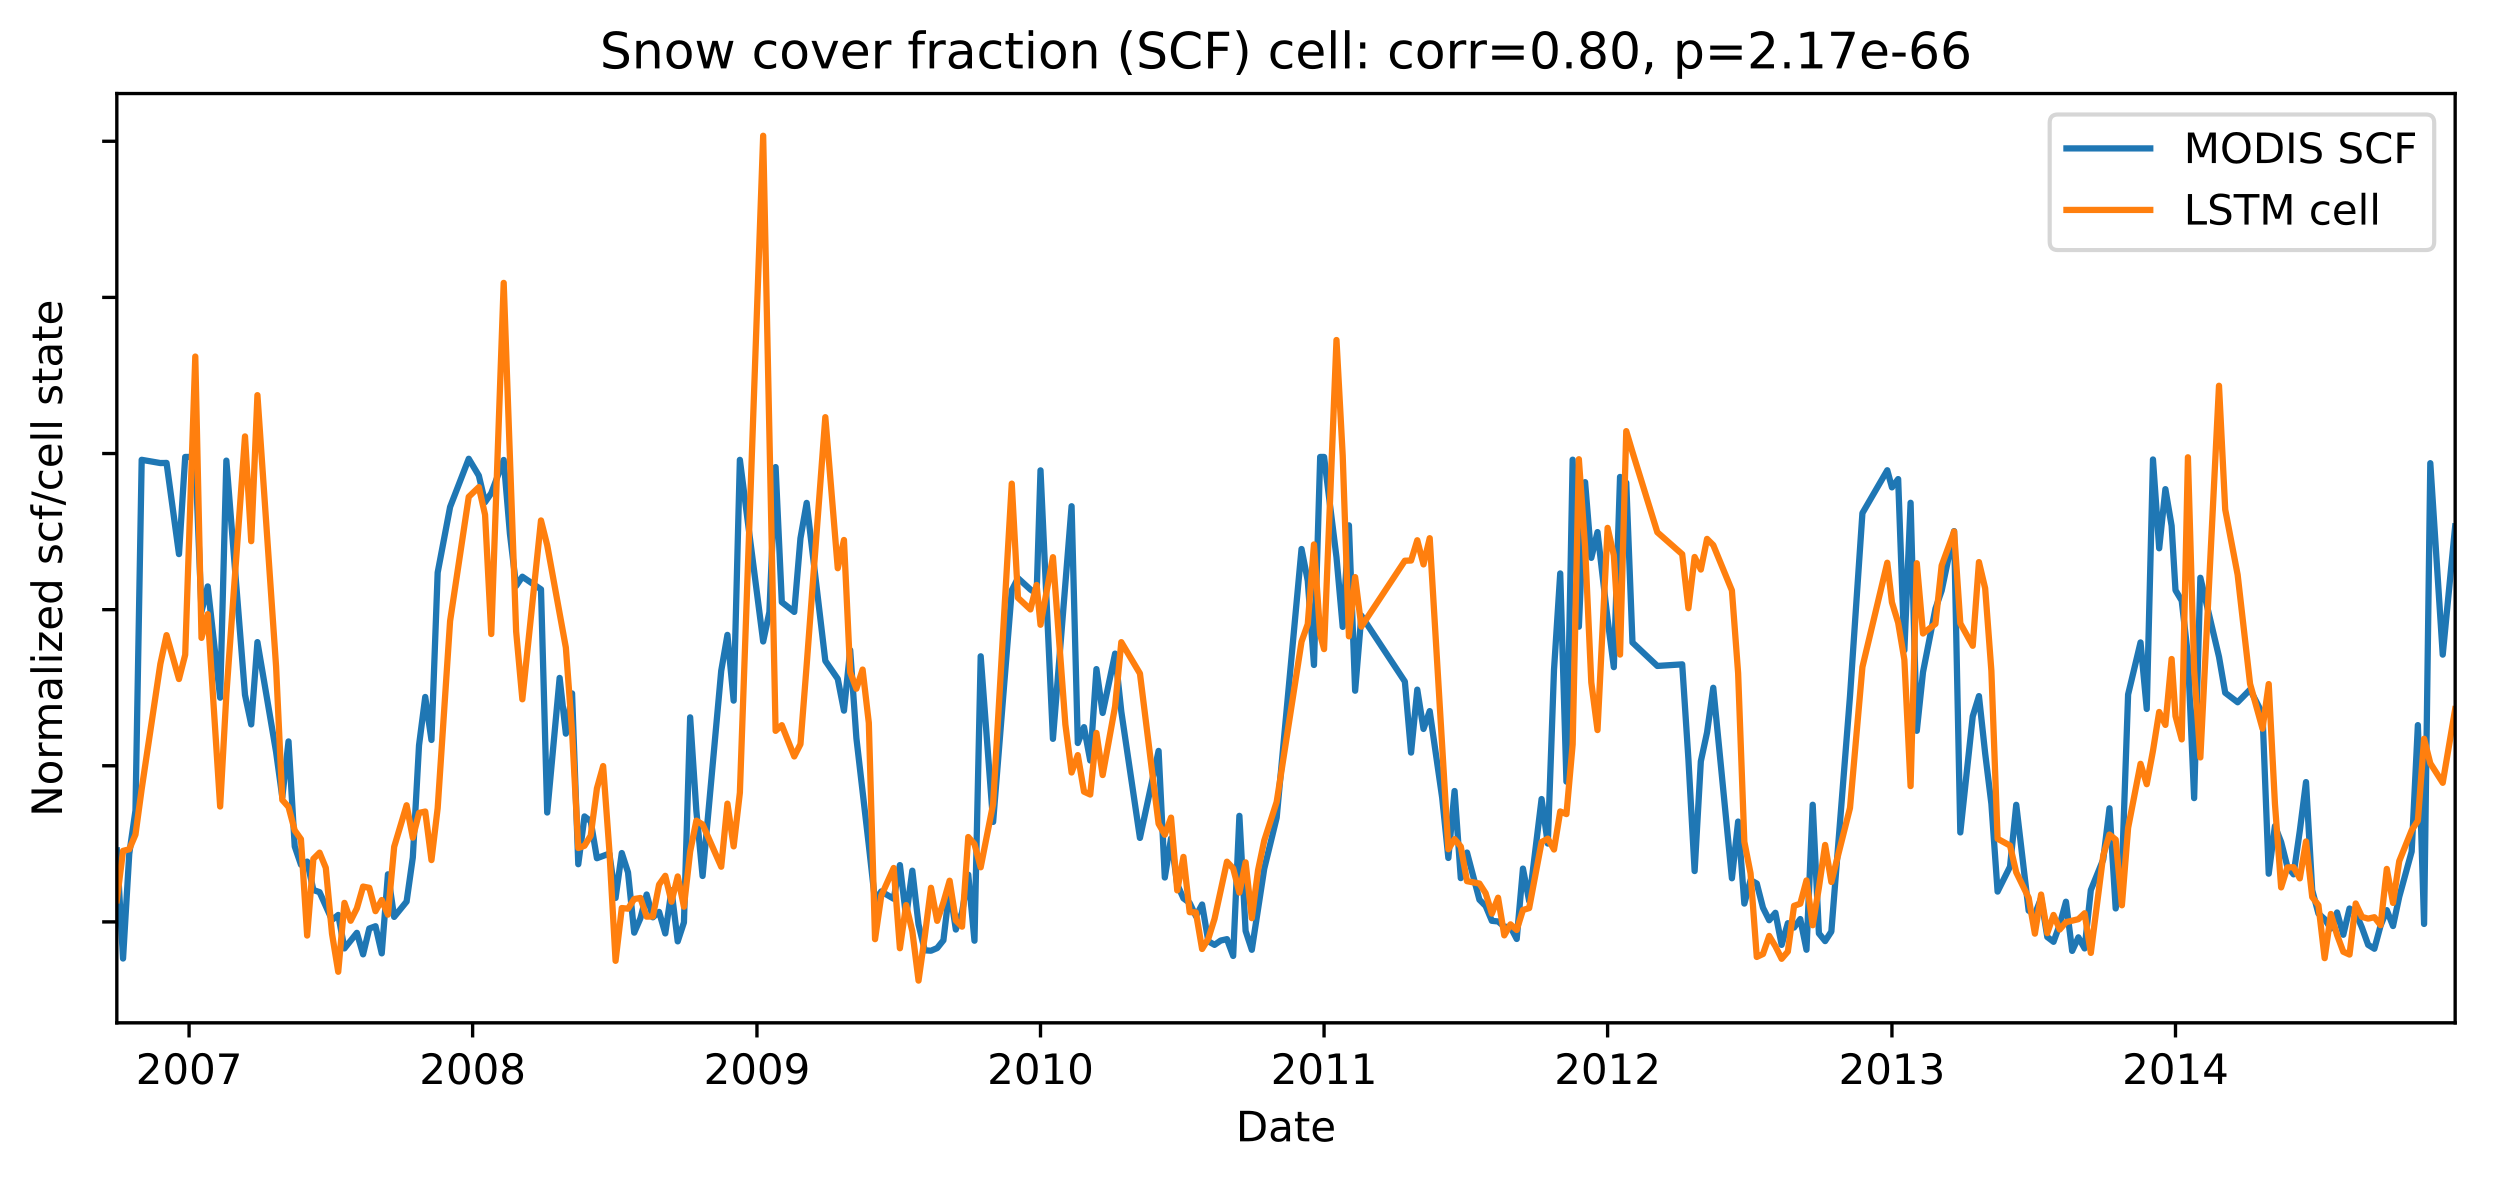 <?xml version="1.0" encoding="utf-8" standalone="no"?>
<!DOCTYPE svg PUBLIC "-//W3C//DTD SVG 1.1//EN"
  "http://www.w3.org/Graphics/SVG/1.1/DTD/svg11.dtd">
<!-- Created with matplotlib (http://matplotlib.org/) -->
<svg height="281.634pt" version="1.1" viewBox="0 0 596.578 281.634" width="596.578pt" xmlns="http://www.w3.org/2000/svg" xmlns:xlink="http://www.w3.org/1999/xlink">
 <defs>
  <style type="text/css">
*{stroke-linecap:butt;stroke-linejoin:round;}
  </style>
 </defs>
 <g id="figure_1">
  <g id="patch_1">
   <path d="M 0 281.634 
L 596.578 281.634 
L 596.578 0 
L 0 0 
z
" style="fill:#ffffff;"/>
  </g>
  <g id="axes_1">
   <g id="patch_2">
    <path d="M 27.878 244.078 
L 585.878 244.078 
L 585.878 22.318 
L 27.878 22.318 
z
" style="fill:#ffffff;"/>
   </g>
   <g id="matplotlib.axis_1">
    <g id="xtick_1">
     <g id="line2d_1">
      <defs>
       <path d="M 0 0 
L 0 3.5 
" id="m632a0d571c" style="stroke:#000000;stroke-width:0.8;"/>
      </defs>
      <g>
       <use style="stroke:#000000;stroke-width:0.8;" x="45.119" xlink:href="#m632a0d571c" y="244.078"/>
      </g>
     </g>
     <g id="text_1">
      <!-- 2007 -->
      <defs>
       <path d="M 19.188 8.297 
L 53.609 8.297 
L 53.609 0 
L 7.328 0 
L 7.328 8.297 
Q 12.938 14.109 22.625 23.891 
Q 32.328 33.688 34.812 36.531 
Q 39.547 41.844 41.422 45.531 
Q 43.312 49.219 43.312 52.781 
Q 43.312 58.594 39.234 62.25 
Q 35.156 65.922 28.609 65.922 
Q 23.969 65.922 18.812 64.312 
Q 13.672 62.703 7.812 59.422 
L 7.812 69.391 
Q 13.766 71.781 18.938 73 
Q 24.125 74.219 28.422 74.219 
Q 39.75 74.219 46.484 68.547 
Q 53.219 62.891 53.219 53.422 
Q 53.219 48.922 51.531 44.891 
Q 49.859 40.875 45.406 35.406 
Q 44.188 33.984 37.641 27.219 
Q 31.109 20.453 19.188 8.297 
z
" id="DejaVuSans-32"/>
       <path d="M 31.781 66.406 
Q 24.172 66.406 20.328 58.906 
Q 16.5 51.422 16.5 36.375 
Q 16.5 21.391 20.328 13.891 
Q 24.172 6.391 31.781 6.391 
Q 39.453 6.391 43.281 13.891 
Q 47.125 21.391 47.125 36.375 
Q 47.125 51.422 43.281 58.906 
Q 39.453 66.406 31.781 66.406 
z
M 31.781 74.219 
Q 44.047 74.219 50.516 64.516 
Q 56.984 54.828 56.984 36.375 
Q 56.984 17.969 50.516 8.266 
Q 44.047 -1.422 31.781 -1.422 
Q 19.531 -1.422 13.062 8.266 
Q 6.594 17.969 6.594 36.375 
Q 6.594 54.828 13.062 64.516 
Q 19.531 74.219 31.781 74.219 
z
" id="DejaVuSans-30"/>
       <path d="M 8.203 72.906 
L 55.078 72.906 
L 55.078 68.703 
L 28.609 0 
L 18.312 0 
L 43.219 64.594 
L 8.203 64.594 
z
" id="DejaVuSans-37"/>
      </defs>
      <g transform="translate(32.394 258.677)scale(0.1 -0.1)">
       <use xlink:href="#DejaVuSans-32"/>
       <use x="63.623" xlink:href="#DejaVuSans-30"/>
       <use x="127.246" xlink:href="#DejaVuSans-30"/>
       <use x="190.869" xlink:href="#DejaVuSans-37"/>
      </g>
     </g>
    </g>
    <g id="xtick_2">
     <g id="line2d_2">
      <g>
       <use style="stroke:#000000;stroke-width:0.8;" x="112.783" xlink:href="#m632a0d571c" y="244.078"/>
      </g>
     </g>
     <g id="text_2">
      <!-- 2008 -->
      <defs>
       <path d="M 31.781 34.625 
Q 24.75 34.625 20.719 30.859 
Q 16.703 27.094 16.703 20.516 
Q 16.703 13.922 20.719 10.156 
Q 24.75 6.391 31.781 6.391 
Q 38.812 6.391 42.859 10.172 
Q 46.922 13.969 46.922 20.516 
Q 46.922 27.094 42.891 30.859 
Q 38.875 34.625 31.781 34.625 
z
M 21.922 38.812 
Q 15.578 40.375 12.031 44.719 
Q 8.5 49.078 8.5 55.328 
Q 8.5 64.062 14.719 69.141 
Q 20.953 74.219 31.781 74.219 
Q 42.672 74.219 48.875 69.141 
Q 55.078 64.062 55.078 55.328 
Q 55.078 49.078 51.531 44.719 
Q 48 40.375 41.703 38.812 
Q 48.828 37.156 52.797 32.312 
Q 56.781 27.484 56.781 20.516 
Q 56.781 9.906 50.312 4.234 
Q 43.844 -1.422 31.781 -1.422 
Q 19.734 -1.422 13.25 4.234 
Q 6.781 9.906 6.781 20.516 
Q 6.781 27.484 10.781 32.312 
Q 14.797 37.156 21.922 38.812 
z
M 18.312 54.391 
Q 18.312 48.734 21.844 45.562 
Q 25.391 42.391 31.781 42.391 
Q 38.141 42.391 41.719 45.562 
Q 45.312 48.734 45.312 54.391 
Q 45.312 60.062 41.719 63.234 
Q 38.141 66.406 31.781 66.406 
Q 25.391 66.406 21.844 63.234 
Q 18.312 60.062 18.312 54.391 
z
" id="DejaVuSans-38"/>
      </defs>
      <g transform="translate(100.058 258.677)scale(0.1 -0.1)">
       <use xlink:href="#DejaVuSans-32"/>
       <use x="63.623" xlink:href="#DejaVuSans-30"/>
       <use x="127.246" xlink:href="#DejaVuSans-30"/>
       <use x="190.869" xlink:href="#DejaVuSans-38"/>
      </g>
     </g>
    </g>
    <g id="xtick_3">
     <g id="line2d_3">
      <g>
       <use style="stroke:#000000;stroke-width:0.8;" x="180.633" xlink:href="#m632a0d571c" y="244.078"/>
      </g>
     </g>
     <g id="text_3">
      <!-- 2009 -->
      <defs>
       <path d="M 10.984 1.516 
L 10.984 10.5 
Q 14.703 8.734 18.5 7.812 
Q 22.312 6.891 25.984 6.891 
Q 35.75 6.891 40.891 13.453 
Q 46.047 20.016 46.781 33.406 
Q 43.953 29.203 39.594 26.953 
Q 35.25 24.703 29.984 24.703 
Q 19.047 24.703 12.672 31.312 
Q 6.297 37.938 6.297 49.422 
Q 6.297 60.641 12.938 67.422 
Q 19.578 74.219 30.609 74.219 
Q 43.266 74.219 49.922 64.516 
Q 56.594 54.828 56.594 36.375 
Q 56.594 19.141 48.406 8.859 
Q 40.234 -1.422 26.422 -1.422 
Q 22.703 -1.422 18.891 -0.688 
Q 15.094 0.047 10.984 1.516 
z
M 30.609 32.422 
Q 37.25 32.422 41.125 36.953 
Q 45.016 41.5 45.016 49.422 
Q 45.016 57.281 41.125 61.844 
Q 37.25 66.406 30.609 66.406 
Q 23.969 66.406 20.094 61.844 
Q 16.219 57.281 16.219 49.422 
Q 16.219 41.5 20.094 36.953 
Q 23.969 32.422 30.609 32.422 
z
" id="DejaVuSans-39"/>
      </defs>
      <g transform="translate(167.908 258.677)scale(0.1 -0.1)">
       <use xlink:href="#DejaVuSans-32"/>
       <use x="63.623" xlink:href="#DejaVuSans-30"/>
       <use x="127.246" xlink:href="#DejaVuSans-30"/>
       <use x="190.869" xlink:href="#DejaVuSans-39"/>
      </g>
     </g>
    </g>
    <g id="xtick_4">
     <g id="line2d_4">
      <g>
       <use style="stroke:#000000;stroke-width:0.8;" x="248.297" xlink:href="#m632a0d571c" y="244.078"/>
      </g>
     </g>
     <g id="text_4">
      <!-- 2010 -->
      <defs>
       <path d="M 12.406 8.297 
L 28.516 8.297 
L 28.516 63.922 
L 10.984 60.406 
L 10.984 69.391 
L 28.422 72.906 
L 38.281 72.906 
L 38.281 8.297 
L 54.391 8.297 
L 54.391 0 
L 12.406 0 
z
" id="DejaVuSans-31"/>
      </defs>
      <g transform="translate(235.572 258.677)scale(0.1 -0.1)">
       <use xlink:href="#DejaVuSans-32"/>
       <use x="63.623" xlink:href="#DejaVuSans-30"/>
       <use x="127.246" xlink:href="#DejaVuSans-31"/>
       <use x="190.869" xlink:href="#DejaVuSans-30"/>
      </g>
     </g>
    </g>
    <g id="xtick_5">
     <g id="line2d_5">
      <g>
       <use style="stroke:#000000;stroke-width:0.8;" x="315.962" xlink:href="#m632a0d571c" y="244.078"/>
      </g>
     </g>
     <g id="text_5">
      <!-- 2011 -->
      <g transform="translate(303.237 258.677)scale(0.1 -0.1)">
       <use xlink:href="#DejaVuSans-32"/>
       <use x="63.623" xlink:href="#DejaVuSans-30"/>
       <use x="127.246" xlink:href="#DejaVuSans-31"/>
       <use x="190.869" xlink:href="#DejaVuSans-31"/>
      </g>
     </g>
    </g>
    <g id="xtick_6">
     <g id="line2d_6">
      <g>
       <use style="stroke:#000000;stroke-width:0.8;" x="383.626" xlink:href="#m632a0d571c" y="244.078"/>
      </g>
     </g>
     <g id="text_6">
      <!-- 2012 -->
      <g transform="translate(370.901 258.677)scale(0.1 -0.1)">
       <use xlink:href="#DejaVuSans-32"/>
       <use x="63.623" xlink:href="#DejaVuSans-30"/>
       <use x="127.246" xlink:href="#DejaVuSans-31"/>
       <use x="190.869" xlink:href="#DejaVuSans-32"/>
      </g>
     </g>
    </g>
    <g id="xtick_7">
     <g id="line2d_7">
      <g>
       <use style="stroke:#000000;stroke-width:0.8;" x="451.476" xlink:href="#m632a0d571c" y="244.078"/>
      </g>
     </g>
     <g id="text_7">
      <!-- 2013 -->
      <defs>
       <path d="M 40.578 39.312 
Q 47.656 37.797 51.625 33 
Q 55.609 28.219 55.609 21.188 
Q 55.609 10.406 48.188 4.484 
Q 40.766 -1.422 27.094 -1.422 
Q 22.516 -1.422 17.656 -0.516 
Q 12.797 0.391 7.625 2.203 
L 7.625 11.719 
Q 11.719 9.328 16.594 8.109 
Q 21.484 6.891 26.812 6.891 
Q 36.078 6.891 40.938 10.547 
Q 45.797 14.203 45.797 21.188 
Q 45.797 27.641 41.281 31.266 
Q 36.766 34.906 28.719 34.906 
L 20.219 34.906 
L 20.219 43.016 
L 29.109 43.016 
Q 36.375 43.016 40.234 45.922 
Q 44.094 48.828 44.094 54.297 
Q 44.094 59.906 40.109 62.906 
Q 36.141 65.922 28.719 65.922 
Q 24.656 65.922 20.016 65.031 
Q 15.375 64.156 9.812 62.312 
L 9.812 71.094 
Q 15.438 72.656 20.344 73.438 
Q 25.25 74.219 29.594 74.219 
Q 40.828 74.219 47.359 69.109 
Q 53.906 64.016 53.906 55.328 
Q 53.906 49.266 50.438 45.094 
Q 46.969 40.922 40.578 39.312 
z
" id="DejaVuSans-33"/>
      </defs>
      <g transform="translate(438.751 258.677)scale(0.1 -0.1)">
       <use xlink:href="#DejaVuSans-32"/>
       <use x="63.623" xlink:href="#DejaVuSans-30"/>
       <use x="127.246" xlink:href="#DejaVuSans-31"/>
       <use x="190.869" xlink:href="#DejaVuSans-33"/>
      </g>
     </g>
    </g>
    <g id="xtick_8">
     <g id="line2d_8">
      <g>
       <use style="stroke:#000000;stroke-width:0.8;" x="519.141" xlink:href="#m632a0d571c" y="244.078"/>
      </g>
     </g>
     <g id="text_8">
      <!-- 2014 -->
      <defs>
       <path d="M 37.797 64.312 
L 12.891 25.391 
L 37.797 25.391 
z
M 35.203 72.906 
L 47.609 72.906 
L 47.609 25.391 
L 58.016 25.391 
L 58.016 17.188 
L 47.609 17.188 
L 47.609 0 
L 37.797 0 
L 37.797 17.188 
L 4.891 17.188 
L 4.891 26.703 
z
" id="DejaVuSans-34"/>
      </defs>
      <g transform="translate(506.416 258.677)scale(0.1 -0.1)">
       <use xlink:href="#DejaVuSans-32"/>
       <use x="63.623" xlink:href="#DejaVuSans-30"/>
       <use x="127.246" xlink:href="#DejaVuSans-31"/>
       <use x="190.869" xlink:href="#DejaVuSans-34"/>
      </g>
     </g>
    </g>
    <g id="text_9">
     <!-- Date -->
     <defs>
      <path d="M 19.672 64.797 
L 19.672 8.109 
L 31.594 8.109 
Q 46.688 8.109 53.688 14.938 
Q 60.688 21.781 60.688 36.531 
Q 60.688 51.172 53.688 57.984 
Q 46.688 64.797 31.594 64.797 
z
M 9.812 72.906 
L 30.078 72.906 
Q 51.266 72.906 61.172 64.094 
Q 71.094 55.281 71.094 36.531 
Q 71.094 17.672 61.125 8.828 
Q 51.172 0 30.078 0 
L 9.812 0 
z
" id="DejaVuSans-44"/>
      <path d="M 34.281 27.484 
Q 23.391 27.484 19.188 25 
Q 14.984 22.516 14.984 16.5 
Q 14.984 11.719 18.141 8.906 
Q 21.297 6.109 26.703 6.109 
Q 34.188 6.109 38.703 11.406 
Q 43.219 16.703 43.219 25.484 
L 43.219 27.484 
z
M 52.203 31.203 
L 52.203 0 
L 43.219 0 
L 43.219 8.297 
Q 40.141 3.328 35.547 0.953 
Q 30.953 -1.422 24.312 -1.422 
Q 15.922 -1.422 10.953 3.297 
Q 6 8.016 6 15.922 
Q 6 25.141 12.172 29.828 
Q 18.359 34.516 30.609 34.516 
L 43.219 34.516 
L 43.219 35.406 
Q 43.219 41.609 39.141 45 
Q 35.062 48.391 27.688 48.391 
Q 23 48.391 18.547 47.266 
Q 14.109 46.141 10.016 43.891 
L 10.016 52.203 
Q 14.938 54.109 19.578 55.047 
Q 24.219 56 28.609 56 
Q 40.484 56 46.344 49.844 
Q 52.203 43.703 52.203 31.203 
z
" id="DejaVuSans-61"/>
      <path d="M 18.312 70.219 
L 18.312 54.688 
L 36.812 54.688 
L 36.812 47.703 
L 18.312 47.703 
L 18.312 18.016 
Q 18.312 11.328 20.141 9.422 
Q 21.969 7.516 27.594 7.516 
L 36.812 7.516 
L 36.812 0 
L 27.594 0 
Q 17.188 0 13.234 3.875 
Q 9.281 7.766 9.281 18.016 
L 9.281 47.703 
L 2.688 47.703 
L 2.688 54.688 
L 9.281 54.688 
L 9.281 70.219 
z
" id="DejaVuSans-74"/>
      <path d="M 56.203 29.594 
L 56.203 25.203 
L 14.891 25.203 
Q 15.484 15.922 20.484 11.062 
Q 25.484 6.203 34.422 6.203 
Q 39.594 6.203 44.453 7.469 
Q 49.312 8.734 54.109 11.281 
L 54.109 2.781 
Q 49.266 0.734 44.188 -0.344 
Q 39.109 -1.422 33.891 -1.422 
Q 20.797 -1.422 13.156 6.188 
Q 5.516 13.812 5.516 26.812 
Q 5.516 40.234 12.766 48.109 
Q 20.016 56 32.328 56 
Q 43.359 56 49.781 48.891 
Q 56.203 41.797 56.203 29.594 
z
M 47.219 32.234 
Q 47.125 39.594 43.094 43.984 
Q 39.062 48.391 32.422 48.391 
Q 24.906 48.391 20.391 44.141 
Q 15.875 39.891 15.188 32.172 
z
" id="DejaVuSans-65"/>
     </defs>
     <g transform="translate(294.927 272.355)scale(0.1 -0.1)">
      <use xlink:href="#DejaVuSans-44"/>
      <use x="77.002" xlink:href="#DejaVuSans-61"/>
      <use x="138.281" xlink:href="#DejaVuSans-74"/>
      <use x="177.49" xlink:href="#DejaVuSans-65"/>
     </g>
    </g>
   </g>
   <g id="matplotlib.axis_2">
    <g id="ytick_1">
     <g id="line2d_9">
      <defs>
       <path d="M 0 0 
L -3.5 0 
" id="m55b6081451" style="stroke:#000000;stroke-width:0.8;"/>
      </defs>
      <g>
       <use style="stroke:#000000;stroke-width:0.8;" x="27.878" xlink:href="#m55b6081451" y="219.994"/>
      </g>
     </g>
    </g>
    <g id="ytick_2">
     <g id="line2d_10">
      <g>
       <use style="stroke:#000000;stroke-width:0.8;" x="27.878" xlink:href="#m55b6081451" y="182.737"/>
      </g>
     </g>
    </g>
    <g id="ytick_3">
     <g id="line2d_11">
      <g>
       <use style="stroke:#000000;stroke-width:0.8;" x="27.878" xlink:href="#m55b6081451" y="145.48"/>
      </g>
     </g>
    </g>
    <g id="ytick_4">
     <g id="line2d_12">
      <g>
       <use style="stroke:#000000;stroke-width:0.8;" x="27.878" xlink:href="#m55b6081451" y="108.223"/>
      </g>
     </g>
    </g>
    <g id="ytick_5">
     <g id="line2d_13">
      <g>
       <use style="stroke:#000000;stroke-width:0.8;" x="27.878" xlink:href="#m55b6081451" y="70.966"/>
      </g>
     </g>
    </g>
    <g id="ytick_6">
     <g id="line2d_14">
      <g>
       <use style="stroke:#000000;stroke-width:0.8;" x="27.878" xlink:href="#m55b6081451" y="33.71"/>
      </g>
     </g>
    </g>
    <g id="text_10">
     <!-- Normalized scf/cell state -->
     <defs>
      <path d="M 9.812 72.906 
L 23.094 72.906 
L 55.422 11.922 
L 55.422 72.906 
L 64.984 72.906 
L 64.984 0 
L 51.703 0 
L 19.391 60.984 
L 19.391 0 
L 9.812 0 
z
" id="DejaVuSans-4e"/>
      <path d="M 30.609 48.391 
Q 23.391 48.391 19.188 42.75 
Q 14.984 37.109 14.984 27.297 
Q 14.984 17.484 19.156 11.844 
Q 23.344 6.203 30.609 6.203 
Q 37.797 6.203 41.984 11.859 
Q 46.188 17.531 46.188 27.297 
Q 46.188 37.016 41.984 42.703 
Q 37.797 48.391 30.609 48.391 
z
M 30.609 56 
Q 42.328 56 49.016 48.375 
Q 55.719 40.766 55.719 27.297 
Q 55.719 13.875 49.016 6.219 
Q 42.328 -1.422 30.609 -1.422 
Q 18.844 -1.422 12.172 6.219 
Q 5.516 13.875 5.516 27.297 
Q 5.516 40.766 12.172 48.375 
Q 18.844 56 30.609 56 
z
" id="DejaVuSans-6f"/>
      <path d="M 41.109 46.297 
Q 39.594 47.172 37.812 47.578 
Q 36.031 48 33.891 48 
Q 26.266 48 22.188 43.047 
Q 18.109 38.094 18.109 28.812 
L 18.109 0 
L 9.078 0 
L 9.078 54.688 
L 18.109 54.688 
L 18.109 46.188 
Q 20.953 51.172 25.484 53.578 
Q 30.031 56 36.531 56 
Q 37.453 56 38.578 55.875 
Q 39.703 55.766 41.062 55.516 
z
" id="DejaVuSans-72"/>
      <path d="M 52 44.188 
Q 55.375 50.25 60.062 53.125 
Q 64.75 56 71.094 56 
Q 79.641 56 84.281 50.016 
Q 88.922 44.047 88.922 33.016 
L 88.922 0 
L 79.891 0 
L 79.891 32.719 
Q 79.891 40.578 77.094 44.375 
Q 74.312 48.188 68.609 48.188 
Q 61.625 48.188 57.562 43.547 
Q 53.516 38.922 53.516 30.906 
L 53.516 0 
L 44.484 0 
L 44.484 32.719 
Q 44.484 40.625 41.703 44.406 
Q 38.922 48.188 33.109 48.188 
Q 26.219 48.188 22.156 43.531 
Q 18.109 38.875 18.109 30.906 
L 18.109 0 
L 9.078 0 
L 9.078 54.688 
L 18.109 54.688 
L 18.109 46.188 
Q 21.188 51.219 25.484 53.609 
Q 29.781 56 35.688 56 
Q 41.656 56 45.828 52.969 
Q 50 49.953 52 44.188 
z
" id="DejaVuSans-6d"/>
      <path d="M 9.422 75.984 
L 18.406 75.984 
L 18.406 0 
L 9.422 0 
z
" id="DejaVuSans-6c"/>
      <path d="M 9.422 54.688 
L 18.406 54.688 
L 18.406 0 
L 9.422 0 
z
M 9.422 75.984 
L 18.406 75.984 
L 18.406 64.594 
L 9.422 64.594 
z
" id="DejaVuSans-69"/>
      <path d="M 5.516 54.688 
L 48.188 54.688 
L 48.188 46.484 
L 14.406 7.172 
L 48.188 7.172 
L 48.188 0 
L 4.297 0 
L 4.297 8.203 
L 38.094 47.516 
L 5.516 47.516 
z
" id="DejaVuSans-7a"/>
      <path d="M 45.406 46.391 
L 45.406 75.984 
L 54.391 75.984 
L 54.391 0 
L 45.406 0 
L 45.406 8.203 
Q 42.578 3.328 38.25 0.953 
Q 33.938 -1.422 27.875 -1.422 
Q 17.969 -1.422 11.734 6.484 
Q 5.516 14.406 5.516 27.297 
Q 5.516 40.188 11.734 48.094 
Q 17.969 56 27.875 56 
Q 33.938 56 38.25 53.625 
Q 42.578 51.266 45.406 46.391 
z
M 14.797 27.297 
Q 14.797 17.391 18.875 11.75 
Q 22.953 6.109 30.078 6.109 
Q 37.203 6.109 41.297 11.75 
Q 45.406 17.391 45.406 27.297 
Q 45.406 37.203 41.297 42.844 
Q 37.203 48.484 30.078 48.484 
Q 22.953 48.484 18.875 42.844 
Q 14.797 37.203 14.797 27.297 
z
" id="DejaVuSans-64"/>
      <path id="DejaVuSans-20"/>
      <path d="M 44.281 53.078 
L 44.281 44.578 
Q 40.484 46.531 36.375 47.5 
Q 32.281 48.484 27.875 48.484 
Q 21.188 48.484 17.844 46.438 
Q 14.5 44.391 14.5 40.281 
Q 14.5 37.156 16.891 35.375 
Q 19.281 33.594 26.516 31.984 
L 29.594 31.297 
Q 39.156 29.25 43.188 25.516 
Q 47.219 21.781 47.219 15.094 
Q 47.219 7.469 41.188 3.016 
Q 35.156 -1.422 24.609 -1.422 
Q 20.219 -1.422 15.453 -0.562 
Q 10.688 0.297 5.422 2 
L 5.422 11.281 
Q 10.406 8.688 15.234 7.391 
Q 20.062 6.109 24.812 6.109 
Q 31.156 6.109 34.562 8.281 
Q 37.984 10.453 37.984 14.406 
Q 37.984 18.062 35.516 20.016 
Q 33.062 21.969 24.703 23.781 
L 21.578 24.516 
Q 13.234 26.266 9.516 29.906 
Q 5.812 33.547 5.812 39.891 
Q 5.812 47.609 11.281 51.797 
Q 16.75 56 26.812 56 
Q 31.781 56 36.172 55.266 
Q 40.578 54.547 44.281 53.078 
z
" id="DejaVuSans-73"/>
      <path d="M 48.781 52.594 
L 48.781 44.188 
Q 44.969 46.297 41.141 47.344 
Q 37.312 48.391 33.406 48.391 
Q 24.656 48.391 19.812 42.844 
Q 14.984 37.312 14.984 27.297 
Q 14.984 17.281 19.812 11.734 
Q 24.656 6.203 33.406 6.203 
Q 37.312 6.203 41.141 7.25 
Q 44.969 8.297 48.781 10.406 
L 48.781 2.094 
Q 45.016 0.344 40.984 -0.531 
Q 36.969 -1.422 32.422 -1.422 
Q 20.062 -1.422 12.781 6.344 
Q 5.516 14.109 5.516 27.297 
Q 5.516 40.672 12.859 48.328 
Q 20.219 56 33.016 56 
Q 37.156 56 41.109 55.141 
Q 45.062 54.297 48.781 52.594 
z
" id="DejaVuSans-63"/>
      <path d="M 37.109 75.984 
L 37.109 68.5 
L 28.516 68.5 
Q 23.688 68.5 21.797 66.547 
Q 19.922 64.594 19.922 59.516 
L 19.922 54.688 
L 34.719 54.688 
L 34.719 47.703 
L 19.922 47.703 
L 19.922 0 
L 10.891 0 
L 10.891 47.703 
L 2.297 47.703 
L 2.297 54.688 
L 10.891 54.688 
L 10.891 58.5 
Q 10.891 67.625 15.141 71.797 
Q 19.391 75.984 28.609 75.984 
z
" id="DejaVuSans-66"/>
      <path d="M 25.391 72.906 
L 33.688 72.906 
L 8.297 -9.281 
L 0 -9.281 
z
" id="DejaVuSans-2f"/>
     </defs>
     <g transform="translate(14.798 194.886)rotate(-90)scale(0.1 -0.1)">
      <use xlink:href="#DejaVuSans-4e"/>
      <use x="74.805" xlink:href="#DejaVuSans-6f"/>
      <use x="135.986" xlink:href="#DejaVuSans-72"/>
      <use x="177.084" xlink:href="#DejaVuSans-6d"/>
      <use x="274.496" xlink:href="#DejaVuSans-61"/>
      <use x="335.775" xlink:href="#DejaVuSans-6c"/>
      <use x="363.559" xlink:href="#DejaVuSans-69"/>
      <use x="391.342" xlink:href="#DejaVuSans-7a"/>
      <use x="443.832" xlink:href="#DejaVuSans-65"/>
      <use x="505.355" xlink:href="#DejaVuSans-64"/>
      <use x="568.832" xlink:href="#DejaVuSans-20"/>
      <use x="600.619" xlink:href="#DejaVuSans-73"/>
      <use x="652.719" xlink:href="#DejaVuSans-63"/>
      <use x="707.699" xlink:href="#DejaVuSans-66"/>
      <use x="742.904" xlink:href="#DejaVuSans-2f"/>
      <use x="776.596" xlink:href="#DejaVuSans-63"/>
      <use x="831.576" xlink:href="#DejaVuSans-65"/>
      <use x="893.1" xlink:href="#DejaVuSans-6c"/>
      <use x="920.883" xlink:href="#DejaVuSans-6c"/>
      <use x="948.666" xlink:href="#DejaVuSans-20"/>
      <use x="980.453" xlink:href="#DejaVuSans-73"/>
      <use x="1032.553" xlink:href="#DejaVuSans-74"/>
      <use x="1071.762" xlink:href="#DejaVuSans-61"/>
      <use x="1133.041" xlink:href="#DejaVuSans-74"/>
      <use x="1172.25" xlink:href="#DejaVuSans-65"/>
     </g>
    </g>
   </g>
   <g id="line2d_15">
    <path clip-path="url(#p7a833f5d2d)" d="M 27.878 202.929 
L 29.361 228.725 
L 30.844 203.752 
L 32.327 193.415 
L 33.81 109.727 
L 38.26 110.498 
L 39.743 110.472 
L 42.709 132.217 
L 44.192 109.047 
L 46.602 109.047 
L 48.085 145.939 
L 49.568 139.94 
L 52.534 166.482 
L 54.017 109.923 
L 58.466 165.828 
L 59.949 172.859 
L 61.432 153.231 
L 65.881 179.432 
L 67.365 190.227 
L 68.848 176.936 
L 70.331 201.988 
L 71.814 206.327 
L 73.297 205.608 
L 74.78 212.377 
L 76.263 212.9 
L 79.229 219.525 
L 80.712 218.336 
L 82.195 226.321 
L 85.161 222.609 
L 86.644 227.732 
L 88.127 221.577 
L 89.61 221.028 
L 91.093 227.497 
L 92.576 208.64 
L 94.06 218.794 
L 97.026 215.147 
L 98.509 204.615 
L 99.992 177.851 
L 101.475 166.325 
L 102.958 176.57 
L 104.441 136.634 
L 107.407 120.979 
L 111.856 109.479 
L 114.266 113.504 
L 115.749 119.829 
L 117.232 117.685 
L 120.198 109.766 
L 121.681 127.356 
L 123.165 139.81 
L 124.648 137.627 
L 129.097 140.633 
L 130.58 193.886 
L 133.546 161.777 
L 135.029 175.068 
L 136.512 165.476 
L 137.995 206.222 
L 139.478 194.827 
L 140.961 195.963 
L 142.444 204.798 
L 145.41 203.687 
L 146.893 214.272 
L 148.376 203.569 
L 149.86 208.169 
L 151.343 222.557 
L 152.826 219.107 
L 154.309 213.462 
L 155.792 218.898 
L 157.275 217.617 
L 158.758 222.74 
L 160.241 212.455 
L 161.724 224.635 
L 163.207 220.126 
L 164.69 171.186 
L 166.173 193.494 
L 167.656 209.032 
L 172.105 160.078 
L 173.588 151.506 
L 175.071 167.187 
L 176.555 109.74 
L 182.116 153.074 
L 183.599 146.069 
L 185.082 111.465 
L 186.565 143.691 
L 189.531 146.017 
L 191.014 128.453 
L 192.497 120.011 
L 196.947 157.7 
L 199.913 161.999 
L 201.396 169.579 
L 202.879 155.139 
L 204.362 176.152 
L 207.328 201.7 
L 208.811 215.017 
L 210.294 212.73 
L 213.26 214.468 
L 214.743 206.444 
L 216.226 218.807 
L 217.709 207.777 
L 219.192 220.61 
L 220.675 226.778 
L 222.159 226.87 
L 223.642 226.242 
L 225.125 224.387 
L 226.608 211.907 
L 228.091 221.812 
L 229.574 217.735 
L 231.057 208.731 
L 232.54 224.478 
L 234.023 156.615 
L 236.989 196.133 
L 241.438 140.868 
L 242.921 137.967 
L 245.887 140.672 
L 247.37 141.692 
L 248.297 112.249 
L 251.264 176.309 
L 255.713 120.809 
L 257.196 177.302 
L 258.679 173.525 
L 260.162 181.471 
L 261.645 159.673 
L 263.128 170.128 
L 266.094 155.975 
L 267.577 169.801 
L 272.026 199.949 
L 276.475 179.197 
L 277.959 209.398 
L 279.442 200.093 
L 280.925 211.057 
L 282.408 214.363 
L 283.891 215.474 
L 285.374 218.611 
L 286.857 215.853 
L 288.34 224.609 
L 289.823 225.471 
L 291.306 224.439 
L 292.789 224.112 
L 294.272 228.111 
L 295.755 194.696 
L 297.238 222.139 
L 298.721 226.647 
L 301.687 207.294 
L 304.654 195.114 
L 310.586 131.015 
L 312.069 138.568 
L 313.552 158.68 
L 315.035 109.047 
L 315.962 109.047 
L 318.928 133.001 
L 320.411 149.585 
L 321.894 125.369 
L 323.377 164.822 
L 324.86 146.906 
L 335.242 162.64 
L 336.725 179.589 
L 338.208 164.574 
L 339.691 173.944 
L 341.174 169.697 
L 344.14 190.305 
L 345.623 204.732 
L 347.106 188.763 
L 348.589 209.541 
L 350.072 203.452 
L 353.038 214.703 
L 354.521 216.193 
L 356.004 219.734 
L 357.487 219.891 
L 358.97 221.133 
L 360.454 221.237 
L 361.937 224.06 
L 363.42 207.28 
L 364.903 214.991 
L 367.869 190.684 
L 369.352 201.295 
L 370.835 159.817 
L 372.318 136.843 
L 373.801 186.515 
L 375.284 109.701 
L 376.767 149.545 
L 378.25 115.059 
L 379.733 133.119 
L 381.216 126.977 
L 383.626 147.807 
L 385.109 159.203 
L 386.592 113.817 
L 388.075 115.202 
L 389.559 153.322 
L 395.491 158.915 
L 401.423 158.536 
L 402.906 181.157 
L 404.389 207.855 
L 405.872 181.68 
L 407.355 174.78 
L 408.838 164.129 
L 413.287 209.58 
L 414.77 196.055 
L 416.254 215.618 
L 417.737 210.025 
L 419.22 210.835 
L 420.703 216.624 
L 422.186 219.591 
L 423.669 217.826 
L 425.152 225.471 
L 426.635 220.309 
L 428.118 221.342 
L 429.601 219.316 
L 431.084 226.634 
L 432.567 192.043 
L 434.05 222.74 
L 435.533 224.57 
L 437.016 222.296 
L 441.466 166.116 
L 444.432 122.442 
L 450.364 112.223 
L 451.476 116.3 
L 452.959 114.327 
L 454.442 155.152 
L 455.925 119.985 
L 457.408 174.388 
L 458.891 160.392 
L 461.858 145.246 
L 463.341 140.947 
L 466.307 126.742 
L 467.79 198.642 
L 470.756 170.938 
L 472.239 166.116 
L 473.722 179.785 
L 475.205 191.808 
L 476.688 212.756 
L 479.654 206.81 
L 481.137 192.056 
L 484.103 217.304 
L 485.586 218.205 
L 487.069 214.324 
L 488.553 223.603 
L 490.036 224.74 
L 491.519 220.623 
L 493.002 215.187 
L 494.485 226.909 
L 495.968 223.681 
L 497.451 226.321 
L 498.934 212.403 
L 501.9 205.098 
L 503.383 192.892 
L 504.866 216.781 
L 506.349 208.104 
L 507.832 165.724 
L 510.798 153.309 
L 512.281 169.174 
L 513.765 109.648 
L 515.248 130.832 
L 516.731 116.731 
L 518.214 125.474 
L 519.141 140.855 
L 520.624 143.338 
L 522.107 156.498 
L 523.59 190.449 
L 525.073 137.876 
L 529.522 156.733 
L 531.005 165.319 
L 533.971 167.579 
L 536.937 164.561 
L 539.903 170.337 
L 541.386 208.483 
L 542.869 197.127 
L 544.353 200.955 
L 545.836 206.797 
L 547.319 208.64 
L 548.802 198.277 
L 550.285 186.633 
L 551.768 212.429 
L 553.251 217.996 
L 554.734 219.342 
L 556.217 221.577 
L 557.7 217.748 
L 559.183 223.054 
L 560.666 216.807 
L 562.149 217.813 
L 563.632 221.342 
L 565.115 225.471 
L 566.598 226.399 
L 568.081 220.884 
L 569.565 217.199 
L 571.048 220.976 
L 572.531 214.011 
L 575.497 203.203 
L 576.98 173.042 
L 578.463 220.479 
L 579.946 110.537 
L 582.912 156.21 
L 585.878 125.605 
L 585.878 125.605 
" style="fill:none;stroke:#1f77b4;stroke-linecap:square;stroke-width:1.5;"/>
   </g>
   <g id="line2d_16">
    <path clip-path="url(#p7a833f5d2d)" d="M 27.878 214.821 
L 29.361 203.046 
L 30.844 202.661 
L 32.327 199.168 
L 33.81 188.282 
L 38.26 158.461 
L 39.743 151.568 
L 42.709 162.037 
L 44.192 156.258 
L 46.602 85.09 
L 48.085 152.213 
L 49.568 146.549 
L 52.534 192.453 
L 54.017 165.744 
L 58.466 104.144 
L 59.949 129.14 
L 61.432 94.301 
L 65.881 159.051 
L 67.365 190.894 
L 68.848 192.557 
L 70.331 198.159 
L 71.814 200.245 
L 73.297 223.247 
L 74.78 204.947 
L 76.263 203.473 
L 77.746 207.093 
L 79.229 222.835 
L 80.712 231.893 
L 82.195 215.458 
L 83.678 219.717 
L 85.161 216.759 
L 86.644 211.565 
L 88.127 211.861 
L 89.61 217.427 
L 91.093 214.783 
L 92.576 218.259 
L 94.06 202.076 
L 97.026 192.164 
L 98.509 199.891 
L 99.992 193.99 
L 101.475 193.659 
L 102.958 205.236 
L 104.441 192.844 
L 107.407 148.2 
L 111.856 118.553 
L 114.266 116.246 
L 115.749 122.833 
L 117.232 151.293 
L 120.198 67.509 
L 123.165 150.699 
L 124.648 166.872 
L 129.097 124.199 
L 130.58 130.097 
L 135.029 154.529 
L 136.512 174.52 
L 137.995 202.369 
L 139.478 201.829 
L 140.961 199.405 
L 142.444 188.125 
L 143.927 182.812 
L 145.41 202.913 
L 146.893 229.276 
L 148.376 216.686 
L 149.86 216.835 
L 151.343 214.537 
L 152.826 214.287 
L 154.309 218.74 
L 155.792 218.697 
L 157.275 211.095 
L 158.758 209.002 
L 160.241 215.175 
L 161.724 209.151 
L 163.207 216.365 
L 164.69 203.213 
L 166.173 195.838 
L 167.656 196.732 
L 172.105 206.823 
L 173.588 191.781 
L 175.071 201.968 
L 176.555 189.162 
L 182.116 32.398 
L 185.082 174.399 
L 186.565 173.054 
L 189.531 180.508 
L 191.014 177.579 
L 192.497 158.684 
L 196.947 99.554 
L 199.913 135.594 
L 201.396 128.862 
L 202.879 160.418 
L 204.362 164.342 
L 205.845 159.786 
L 207.328 172.509 
L 208.811 224.112 
L 210.294 213.77 
L 213.26 207.134 
L 214.743 226.278 
L 216.226 215.982 
L 217.709 222.217 
L 219.192 233.998 
L 220.675 223.48 
L 222.159 211.858 
L 223.642 219.74 
L 225.125 215.339 
L 226.608 210.17 
L 228.091 219.649 
L 229.574 221.126 
L 231.057 199.746 
L 232.54 201.419 
L 234.023 206.957 
L 236.989 191.876 
L 241.438 115.418 
L 242.921 142.653 
L 245.887 145.431 
L 247.37 139.593 
L 248.297 149.081 
L 251.264 132.969 
L 254.23 172.88 
L 255.713 184.339 
L 257.196 180.199 
L 258.679 188.918 
L 260.162 189.598 
L 261.645 174.915 
L 263.128 184.949 
L 266.094 168.585 
L 267.577 153.242 
L 272.026 160.722 
L 276.475 196.573 
L 277.959 199.186 
L 279.442 195.11 
L 280.925 212.469 
L 282.408 204.484 
L 283.891 217.671 
L 285.374 217.726 
L 286.857 226.455 
L 288.34 224.002 
L 289.823 219.267 
L 292.789 205.627 
L 294.272 207.222 
L 295.755 212.985 
L 297.238 205.791 
L 298.721 219.099 
L 300.204 207.682 
L 301.687 200.581 
L 304.654 191.356 
L 310.586 153.118 
L 312.069 148.934 
L 313.552 129.929 
L 315.035 151.463 
L 315.962 154.892 
L 318.928 81.14 
L 320.411 108.708 
L 321.894 151.842 
L 323.377 137.723 
L 324.86 149.522 
L 335.242 133.802 
L 336.725 133.762 
L 338.208 128.927 
L 339.691 134.681 
L 341.174 128.436 
L 345.623 202.654 
L 347.106 200.247 
L 348.589 202.017 
L 350.072 210.275 
L 353.038 210.845 
L 354.521 213.156 
L 356.004 218.012 
L 357.487 214.225 
L 358.97 223.199 
L 360.454 220.581 
L 361.937 221.909 
L 363.42 217.154 
L 364.903 216.703 
L 367.869 200.943 
L 369.352 200.127 
L 370.835 202.716 
L 372.318 193.641 
L 373.801 194.265 
L 375.284 177.646 
L 376.767 109.59 
L 378.25 130.536 
L 379.733 162.84 
L 381.216 174.214 
L 383.626 125.969 
L 385.109 132.49 
L 386.592 156.195 
L 388.075 102.885 
L 389.559 107.871 
L 395.491 127.015 
L 401.423 132.247 
L 402.906 145.132 
L 404.389 132.919 
L 405.872 135.909 
L 407.355 128.603 
L 408.838 130.079 
L 413.287 140.902 
L 414.77 160.631 
L 416.254 200.859 
L 417.737 208.42 
L 419.22 228.357 
L 420.703 227.656 
L 422.186 223.348 
L 423.669 225.814 
L 425.152 228.796 
L 426.635 227.072 
L 428.118 216.159 
L 429.601 215.65 
L 431.084 210.107 
L 432.567 220.79 
L 434.05 211.779 
L 435.533 201.633 
L 437.016 210.461 
L 441.466 192.81 
L 444.432 159.166 
L 450.364 134.291 
L 451.476 143.734 
L 452.959 148.601 
L 454.442 157.444 
L 455.925 187.586 
L 457.408 134.407 
L 458.891 151.172 
L 461.858 148.874 
L 463.341 134.96 
L 466.307 126.835 
L 467.79 148.745 
L 470.756 154.099 
L 472.239 134.135 
L 473.722 140.388 
L 475.205 160.098 
L 476.688 200.151 
L 479.654 201.781 
L 481.137 208.166 
L 484.103 214.246 
L 485.586 222.792 
L 487.069 213.471 
L 488.553 222.673 
L 490.036 218.344 
L 491.519 221.806 
L 493.002 220.056 
L 495.968 219.344 
L 497.451 217.937 
L 498.934 227.387 
L 501.9 204.118 
L 503.383 199.158 
L 504.866 200.358 
L 506.349 216.028 
L 507.832 197.558 
L 510.798 182.272 
L 512.281 187.13 
L 513.765 179.163 
L 515.248 169.9 
L 516.731 172.977 
L 518.214 157.264 
L 519.141 170.884 
L 520.624 176.439 
L 522.107 109.124 
L 523.59 159.97 
L 525.073 180.744 
L 529.522 92.056 
L 531.005 121.581 
L 533.971 137.161 
L 536.937 163.185 
L 539.903 173.879 
L 541.386 163.245 
L 542.869 191.799 
L 544.353 211.757 
L 545.836 206.99 
L 547.319 206.948 
L 548.802 209.604 
L 550.285 200.806 
L 551.768 214.067 
L 553.251 216.015 
L 554.734 228.643 
L 556.217 218.101 
L 557.7 223.124 
L 559.183 227.113 
L 560.666 227.79 
L 562.149 215.602 
L 563.632 218.795 
L 565.115 219.216 
L 566.598 218.875 
L 568.081 220.773 
L 569.565 207.358 
L 571.048 215.456 
L 572.531 205.494 
L 575.497 198.125 
L 576.98 195.847 
L 578.463 176.298 
L 579.946 182.147 
L 582.912 186.796 
L 585.878 169.237 
L 585.878 169.237 
" style="fill:none;stroke:#ff7f0e;stroke-linecap:square;stroke-width:1.5;"/>
   </g>
   <g id="patch_3">
    <path d="M 27.878 244.078 
L 27.878 22.318 
" style="fill:none;stroke:#000000;stroke-linecap:square;stroke-linejoin:miter;stroke-width:0.8;"/>
   </g>
   <g id="patch_4">
    <path d="M 585.878 244.078 
L 585.878 22.318 
" style="fill:none;stroke:#000000;stroke-linecap:square;stroke-linejoin:miter;stroke-width:0.8;"/>
   </g>
   <g id="patch_5">
    <path d="M 27.878 244.078 
L 585.878 244.078 
" style="fill:none;stroke:#000000;stroke-linecap:square;stroke-linejoin:miter;stroke-width:0.8;"/>
   </g>
   <g id="patch_6">
    <path d="M 27.878 22.318 
L 585.878 22.318 
" style="fill:none;stroke:#000000;stroke-linecap:square;stroke-linejoin:miter;stroke-width:0.8;"/>
   </g>
   <g id="text_11">
    <!-- Snow cover fraction (SCF) cell: corr=0.80, p=2.17e-66 -->
    <defs>
     <path d="M 53.516 70.516 
L 53.516 60.891 
Q 47.906 63.578 42.922 64.891 
Q 37.938 66.219 33.297 66.219 
Q 25.25 66.219 20.875 63.094 
Q 16.5 59.969 16.5 54.203 
Q 16.5 49.359 19.406 46.891 
Q 22.312 44.438 30.422 42.922 
L 36.375 41.703 
Q 47.406 39.594 52.656 34.297 
Q 57.906 29 57.906 20.125 
Q 57.906 9.516 50.797 4.047 
Q 43.703 -1.422 29.984 -1.422 
Q 24.812 -1.422 18.969 -0.25 
Q 13.141 0.922 6.891 3.219 
L 6.891 13.375 
Q 12.891 10.016 18.656 8.297 
Q 24.422 6.594 29.984 6.594 
Q 38.422 6.594 43.016 9.906 
Q 47.609 13.234 47.609 19.391 
Q 47.609 24.75 44.312 27.781 
Q 41.016 30.812 33.5 32.328 
L 27.484 33.5 
Q 16.453 35.688 11.516 40.375 
Q 6.594 45.062 6.594 53.422 
Q 6.594 63.094 13.406 68.656 
Q 20.219 74.219 32.172 74.219 
Q 37.312 74.219 42.625 73.281 
Q 47.953 72.359 53.516 70.516 
z
" id="DejaVuSans-53"/>
     <path d="M 54.891 33.016 
L 54.891 0 
L 45.906 0 
L 45.906 32.719 
Q 45.906 40.484 42.875 44.328 
Q 39.844 48.188 33.797 48.188 
Q 26.516 48.188 22.312 43.547 
Q 18.109 38.922 18.109 30.906 
L 18.109 0 
L 9.078 0 
L 9.078 54.688 
L 18.109 54.688 
L 18.109 46.188 
Q 21.344 51.125 25.703 53.562 
Q 30.078 56 35.797 56 
Q 45.219 56 50.047 50.172 
Q 54.891 44.344 54.891 33.016 
z
" id="DejaVuSans-6e"/>
     <path d="M 4.203 54.688 
L 13.188 54.688 
L 24.422 12.016 
L 35.594 54.688 
L 46.188 54.688 
L 57.422 12.016 
L 68.609 54.688 
L 77.594 54.688 
L 63.281 0 
L 52.688 0 
L 40.922 44.828 
L 29.109 0 
L 18.5 0 
z
" id="DejaVuSans-77"/>
     <path d="M 2.984 54.688 
L 12.5 54.688 
L 29.594 8.797 
L 46.688 54.688 
L 56.203 54.688 
L 35.688 0 
L 23.484 0 
z
" id="DejaVuSans-76"/>
     <path d="M 31 75.875 
Q 24.469 64.656 21.281 53.656 
Q 18.109 42.672 18.109 31.391 
Q 18.109 20.125 21.312 9.062 
Q 24.516 -2 31 -13.188 
L 23.188 -13.188 
Q 15.875 -1.703 12.234 9.375 
Q 8.594 20.453 8.594 31.391 
Q 8.594 42.281 12.203 53.312 
Q 15.828 64.359 23.188 75.875 
z
" id="DejaVuSans-28"/>
     <path d="M 64.406 67.281 
L 64.406 56.891 
Q 59.422 61.531 53.781 63.812 
Q 48.141 66.109 41.797 66.109 
Q 29.297 66.109 22.656 58.469 
Q 16.016 50.828 16.016 36.375 
Q 16.016 21.969 22.656 14.328 
Q 29.297 6.688 41.797 6.688 
Q 48.141 6.688 53.781 8.984 
Q 59.422 11.281 64.406 15.922 
L 64.406 5.609 
Q 59.234 2.094 53.438 0.328 
Q 47.656 -1.422 41.219 -1.422 
Q 24.656 -1.422 15.125 8.703 
Q 5.609 18.844 5.609 36.375 
Q 5.609 53.953 15.125 64.078 
Q 24.656 74.219 41.219 74.219 
Q 47.75 74.219 53.531 72.484 
Q 59.328 70.75 64.406 67.281 
z
" id="DejaVuSans-43"/>
     <path d="M 9.812 72.906 
L 51.703 72.906 
L 51.703 64.594 
L 19.672 64.594 
L 19.672 43.109 
L 48.578 43.109 
L 48.578 34.812 
L 19.672 34.812 
L 19.672 0 
L 9.812 0 
z
" id="DejaVuSans-46"/>
     <path d="M 8.016 75.875 
L 15.828 75.875 
Q 23.141 64.359 26.781 53.312 
Q 30.422 42.281 30.422 31.391 
Q 30.422 20.453 26.781 9.375 
Q 23.141 -1.703 15.828 -13.188 
L 8.016 -13.188 
Q 14.5 -2 17.703 9.062 
Q 20.906 20.125 20.906 31.391 
Q 20.906 42.672 17.703 53.656 
Q 14.5 64.656 8.016 75.875 
z
" id="DejaVuSans-29"/>
     <path d="M 11.719 12.406 
L 22.016 12.406 
L 22.016 0 
L 11.719 0 
z
M 11.719 51.703 
L 22.016 51.703 
L 22.016 39.312 
L 11.719 39.312 
z
" id="DejaVuSans-3a"/>
     <path d="M 10.594 45.406 
L 73.188 45.406 
L 73.188 37.203 
L 10.594 37.203 
z
M 10.594 25.484 
L 73.188 25.484 
L 73.188 17.188 
L 10.594 17.188 
z
" id="DejaVuSans-3d"/>
     <path d="M 10.688 12.406 
L 21 12.406 
L 21 0 
L 10.688 0 
z
" id="DejaVuSans-2e"/>
     <path d="M 11.719 12.406 
L 22.016 12.406 
L 22.016 4 
L 14.016 -11.625 
L 7.719 -11.625 
L 11.719 4 
z
" id="DejaVuSans-2c"/>
     <path d="M 18.109 8.203 
L 18.109 -20.797 
L 9.078 -20.797 
L 9.078 54.688 
L 18.109 54.688 
L 18.109 46.391 
Q 20.953 51.266 25.266 53.625 
Q 29.594 56 35.594 56 
Q 45.562 56 51.781 48.094 
Q 58.016 40.188 58.016 27.297 
Q 58.016 14.406 51.781 6.484 
Q 45.562 -1.422 35.594 -1.422 
Q 29.594 -1.422 25.266 0.953 
Q 20.953 3.328 18.109 8.203 
z
M 48.688 27.297 
Q 48.688 37.203 44.609 42.844 
Q 40.531 48.484 33.406 48.484 
Q 26.266 48.484 22.188 42.844 
Q 18.109 37.203 18.109 27.297 
Q 18.109 17.391 22.188 11.75 
Q 26.266 6.109 33.406 6.109 
Q 40.531 6.109 44.609 11.75 
Q 48.688 17.391 48.688 27.297 
z
" id="DejaVuSans-70"/>
     <path d="M 4.891 31.391 
L 31.203 31.391 
L 31.203 23.391 
L 4.891 23.391 
z
" id="DejaVuSans-2d"/>
     <path d="M 33.016 40.375 
Q 26.375 40.375 22.484 35.828 
Q 18.609 31.297 18.609 23.391 
Q 18.609 15.531 22.484 10.953 
Q 26.375 6.391 33.016 6.391 
Q 39.656 6.391 43.531 10.953 
Q 47.406 15.531 47.406 23.391 
Q 47.406 31.297 43.531 35.828 
Q 39.656 40.375 33.016 40.375 
z
M 52.594 71.297 
L 52.594 62.312 
Q 48.875 64.062 45.094 64.984 
Q 41.312 65.922 37.594 65.922 
Q 27.828 65.922 22.672 59.328 
Q 17.531 52.734 16.797 39.406 
Q 19.672 43.656 24.016 45.922 
Q 28.375 48.188 33.594 48.188 
Q 44.578 48.188 50.953 41.516 
Q 57.328 34.859 57.328 23.391 
Q 57.328 12.156 50.688 5.359 
Q 44.047 -1.422 33.016 -1.422 
Q 20.359 -1.422 13.672 8.266 
Q 6.984 17.969 6.984 36.375 
Q 6.984 53.656 15.188 63.938 
Q 23.391 74.219 37.203 74.219 
Q 40.922 74.219 44.703 73.484 
Q 48.484 72.75 52.594 71.297 
z
" id="DejaVuSans-36"/>
    </defs>
    <g transform="translate(143.158 16.318)scale(0.12 -0.12)">
     <use xlink:href="#DejaVuSans-53"/>
     <use x="63.477" xlink:href="#DejaVuSans-6e"/>
     <use x="126.855" xlink:href="#DejaVuSans-6f"/>
     <use x="188.037" xlink:href="#DejaVuSans-77"/>
     <use x="269.824" xlink:href="#DejaVuSans-20"/>
     <use x="301.611" xlink:href="#DejaVuSans-63"/>
     <use x="356.592" xlink:href="#DejaVuSans-6f"/>
     <use x="417.773" xlink:href="#DejaVuSans-76"/>
     <use x="476.953" xlink:href="#DejaVuSans-65"/>
     <use x="538.477" xlink:href="#DejaVuSans-72"/>
     <use x="579.59" xlink:href="#DejaVuSans-20"/>
     <use x="611.377" xlink:href="#DejaVuSans-66"/>
     <use x="646.582" xlink:href="#DejaVuSans-72"/>
     <use x="687.695" xlink:href="#DejaVuSans-61"/>
     <use x="748.975" xlink:href="#DejaVuSans-63"/>
     <use x="803.955" xlink:href="#DejaVuSans-74"/>
     <use x="843.164" xlink:href="#DejaVuSans-69"/>
     <use x="870.947" xlink:href="#DejaVuSans-6f"/>
     <use x="932.129" xlink:href="#DejaVuSans-6e"/>
     <use x="995.508" xlink:href="#DejaVuSans-20"/>
     <use x="1027.295" xlink:href="#DejaVuSans-28"/>
     <use x="1066.309" xlink:href="#DejaVuSans-53"/>
     <use x="1129.785" xlink:href="#DejaVuSans-43"/>
     <use x="1199.609" xlink:href="#DejaVuSans-46"/>
     <use x="1257.129" xlink:href="#DejaVuSans-29"/>
     <use x="1296.143" xlink:href="#DejaVuSans-20"/>
     <use x="1327.93" xlink:href="#DejaVuSans-63"/>
     <use x="1382.91" xlink:href="#DejaVuSans-65"/>
     <use x="1444.434" xlink:href="#DejaVuSans-6c"/>
     <use x="1472.217" xlink:href="#DejaVuSans-6c"/>
     <use x="1500" xlink:href="#DejaVuSans-3a"/>
     <use x="1533.691" xlink:href="#DejaVuSans-20"/>
     <use x="1565.479" xlink:href="#DejaVuSans-63"/>
     <use x="1620.459" xlink:href="#DejaVuSans-6f"/>
     <use x="1681.641" xlink:href="#DejaVuSans-72"/>
     <use x="1722.738" xlink:href="#DejaVuSans-72"/>
     <use x="1763.852" xlink:href="#DejaVuSans-3d"/>
     <use x="1847.641" xlink:href="#DejaVuSans-30"/>
     <use x="1911.264" xlink:href="#DejaVuSans-2e"/>
     <use x="1943.051" xlink:href="#DejaVuSans-38"/>
     <use x="2006.674" xlink:href="#DejaVuSans-30"/>
     <use x="2070.297" xlink:href="#DejaVuSans-2c"/>
     <use x="2102.084" xlink:href="#DejaVuSans-20"/>
     <use x="2133.871" xlink:href="#DejaVuSans-70"/>
     <use x="2197.348" xlink:href="#DejaVuSans-3d"/>
     <use x="2281.137" xlink:href="#DejaVuSans-32"/>
     <use x="2344.76" xlink:href="#DejaVuSans-2e"/>
     <use x="2376.547" xlink:href="#DejaVuSans-31"/>
     <use x="2440.17" xlink:href="#DejaVuSans-37"/>
     <use x="2503.793" xlink:href="#DejaVuSans-65"/>
     <use x="2565.316" xlink:href="#DejaVuSans-2d"/>
     <use x="2601.4" xlink:href="#DejaVuSans-36"/>
     <use x="2665.023" xlink:href="#DejaVuSans-36"/>
    </g>
   </g>
   <g id="legend_1">
    <g id="patch_7">
     <path d="M 491.119 59.674 
L 578.878 59.674 
Q 580.878 59.674 580.878 57.674 
L 580.878 29.318 
Q 580.878 27.318 578.878 27.318 
L 491.119 27.318 
Q 489.119 27.318 489.119 29.318 
L 489.119 57.674 
Q 489.119 59.674 491.119 59.674 
z
" style="fill:#ffffff;opacity:0.8;stroke:#cccccc;stroke-linejoin:miter;"/>
    </g>
    <g id="line2d_17">
     <path d="M 493.119 35.417 
L 513.119 35.417 
" style="fill:none;stroke:#1f77b4;stroke-linecap:square;stroke-width:1.5;"/>
    </g>
    <g id="line2d_18"/>
    <g id="text_12">
     <!-- MODIS SCF -->
     <defs>
      <path d="M 9.812 72.906 
L 24.516 72.906 
L 43.109 23.297 
L 61.812 72.906 
L 76.516 72.906 
L 76.516 0 
L 66.891 0 
L 66.891 64.016 
L 48.094 14.016 
L 38.188 14.016 
L 19.391 64.016 
L 19.391 0 
L 9.812 0 
z
" id="DejaVuSans-4d"/>
      <path d="M 39.406 66.219 
Q 28.656 66.219 22.328 58.203 
Q 16.016 50.203 16.016 36.375 
Q 16.016 22.609 22.328 14.594 
Q 28.656 6.594 39.406 6.594 
Q 50.141 6.594 56.422 14.594 
Q 62.703 22.609 62.703 36.375 
Q 62.703 50.203 56.422 58.203 
Q 50.141 66.219 39.406 66.219 
z
M 39.406 74.219 
Q 54.734 74.219 63.906 63.938 
Q 73.094 53.656 73.094 36.375 
Q 73.094 19.141 63.906 8.859 
Q 54.734 -1.422 39.406 -1.422 
Q 24.031 -1.422 14.812 8.828 
Q 5.609 19.094 5.609 36.375 
Q 5.609 53.656 14.812 63.938 
Q 24.031 74.219 39.406 74.219 
z
" id="DejaVuSans-4f"/>
      <path d="M 9.812 72.906 
L 19.672 72.906 
L 19.672 0 
L 9.812 0 
z
" id="DejaVuSans-49"/>
     </defs>
     <g transform="translate(521.119 38.917)scale(0.1 -0.1)">
      <use xlink:href="#DejaVuSans-4d"/>
      <use x="86.279" xlink:href="#DejaVuSans-4f"/>
      <use x="164.99" xlink:href="#DejaVuSans-44"/>
      <use x="241.992" xlink:href="#DejaVuSans-49"/>
      <use x="271.484" xlink:href="#DejaVuSans-53"/>
      <use x="334.961" xlink:href="#DejaVuSans-20"/>
      <use x="366.748" xlink:href="#DejaVuSans-53"/>
      <use x="430.225" xlink:href="#DejaVuSans-43"/>
      <use x="500.049" xlink:href="#DejaVuSans-46"/>
     </g>
    </g>
    <g id="line2d_19">
     <path d="M 493.119 50.095 
L 513.119 50.095 
" style="fill:none;stroke:#ff7f0e;stroke-linecap:square;stroke-width:1.5;"/>
    </g>
    <g id="line2d_20"/>
    <g id="text_13">
     <!-- LSTM cell -->
     <defs>
      <path d="M 9.812 72.906 
L 19.672 72.906 
L 19.672 8.297 
L 55.172 8.297 
L 55.172 0 
L 9.812 0 
z
" id="DejaVuSans-4c"/>
      <path d="M -0.297 72.906 
L 61.375 72.906 
L 61.375 64.594 
L 35.5 64.594 
L 35.5 0 
L 25.594 0 
L 25.594 64.594 
L -0.297 64.594 
z
" id="DejaVuSans-54"/>
     </defs>
     <g transform="translate(521.119 53.595)scale(0.1 -0.1)">
      <use xlink:href="#DejaVuSans-4c"/>
      <use x="55.713" xlink:href="#DejaVuSans-53"/>
      <use x="119.189" xlink:href="#DejaVuSans-54"/>
      <use x="180.273" xlink:href="#DejaVuSans-4d"/>
      <use x="266.553" xlink:href="#DejaVuSans-20"/>
      <use x="298.34" xlink:href="#DejaVuSans-63"/>
      <use x="353.32" xlink:href="#DejaVuSans-65"/>
      <use x="414.844" xlink:href="#DejaVuSans-6c"/>
      <use x="442.627" xlink:href="#DejaVuSans-6c"/>
     </g>
    </g>
   </g>
  </g>
 </g>
 <defs>
  <clipPath id="p7a833f5d2d">
   <rect height="221.76" width="558" x="27.878" y="22.318"/>
  </clipPath>
 </defs>
</svg>
